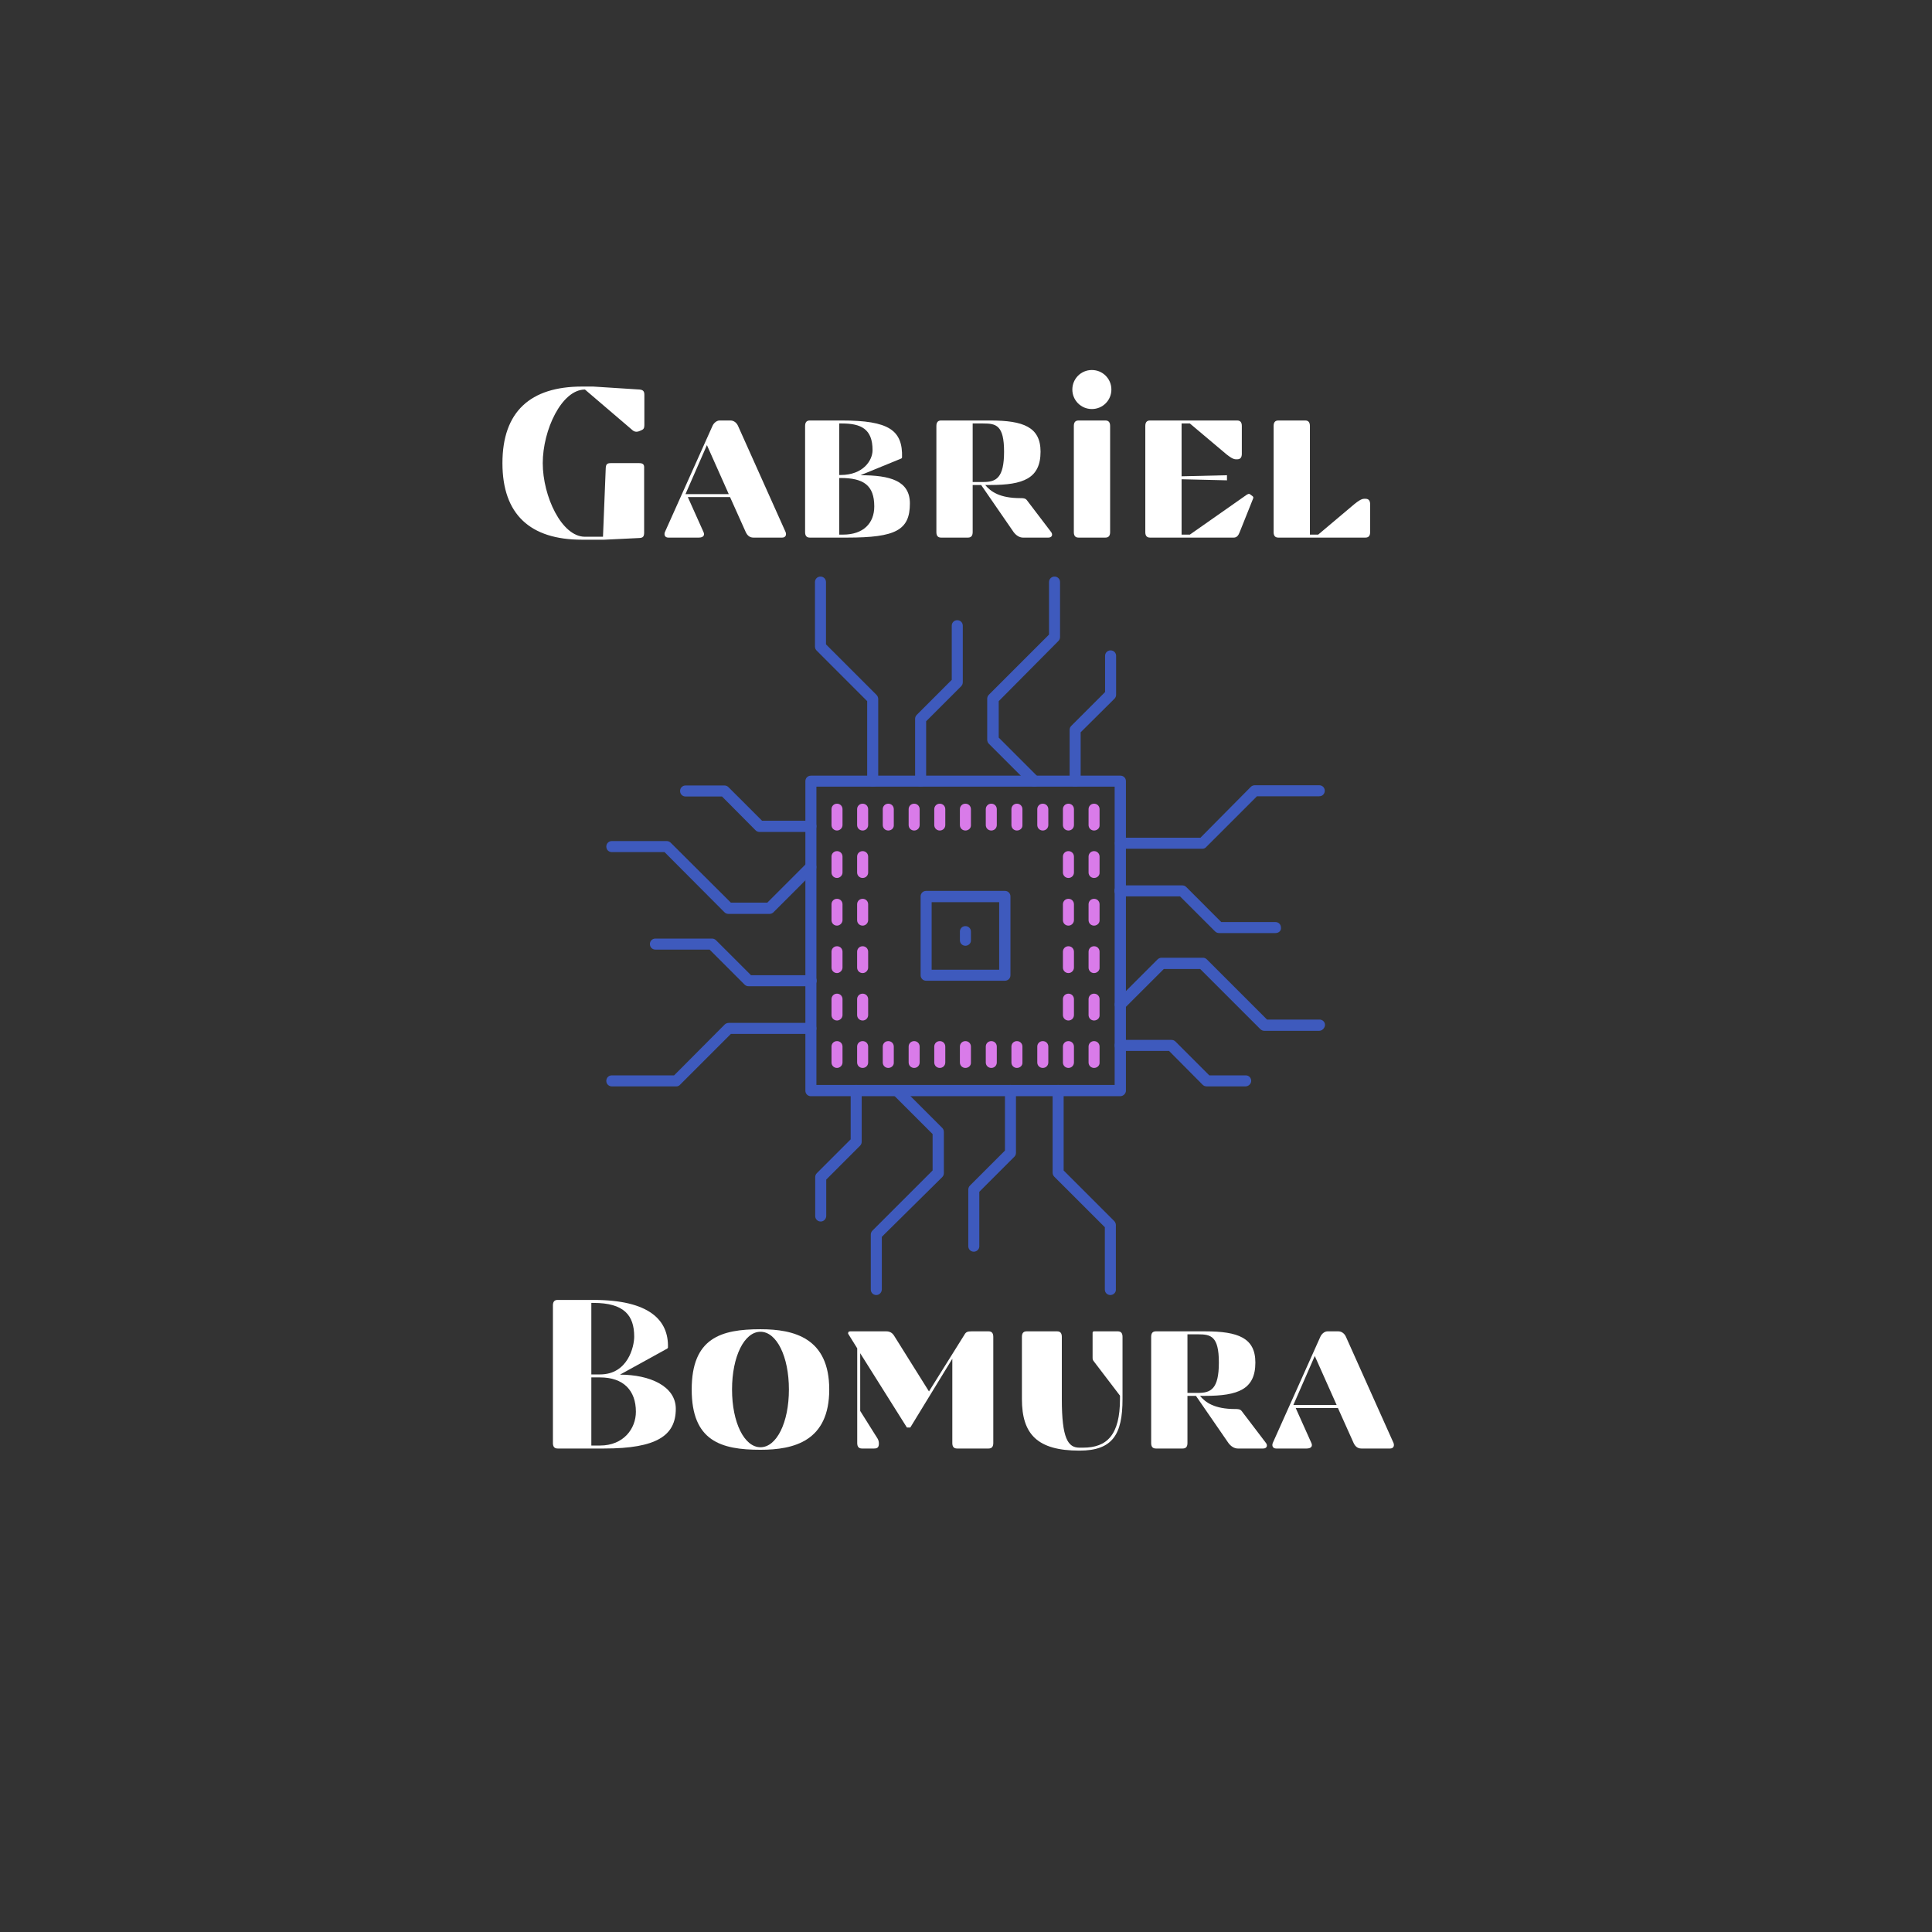 <svg xmlns="http://www.w3.org/2000/svg" xmlns:xlink="http://www.w3.org/1999/xlink" width="500" zoomAndPan="magnify" viewBox="0 0 375 375" height="500" preserveAspectRatio="xMidYMid meet" version="1.0"><rect x="0" y="0" width="375" height="375" fill="#333333" stroke="none"/><defs><g/><clipPath id="cd9c03f915"><path d="M 158 111.891 L 171 111.891 L 171 153 L 158 153 Z M 158 111.891 " clip-rule="nonzero"/></clipPath><clipPath id="634dda079e"><path d="M 191 111.891 L 206 111.891 L 206 153 L 191 153 Z M 191 111.891 " clip-rule="nonzero"/></clipPath><clipPath id="559536e923"><path d="M 204 210 L 217 210 L 217 251.391 L 204 251.391 Z M 204 210 " clip-rule="nonzero"/></clipPath><clipPath id="f995319b9f"><path d="M 169 210 L 184 210 L 184 251.391 L 169 251.391 Z M 169 210 " clip-rule="nonzero"/></clipPath><clipPath id="d579532219"><path d="M 216 152 L 257.184 152 L 257.184 165 L 216 165 Z M 216 152 " clip-rule="nonzero"/></clipPath><clipPath id="08895627bc"><path d="M 216 185 L 257.184 185 L 257.184 201 L 216 201 Z M 216 185 " clip-rule="nonzero"/></clipPath><clipPath id="1d2e541840"><path d="M 117.684 198 L 159 198 L 159 211 L 117.684 211 Z M 117.684 198 " clip-rule="nonzero"/></clipPath><clipPath id="fd63188ba0"><path d="M 117.684 163 L 159 163 L 159 178 L 117.684 178 Z M 117.684 163 " clip-rule="nonzero"/></clipPath></defs><path fill="#3e5abd" d="M 217.426 212.773 L 157.395 212.773 C 156.789 212.773 156.324 212.309 156.324 211.703 L 156.324 151.625 C 156.324 151.02 156.789 150.555 157.395 150.555 L 217.473 150.555 C 218.078 150.555 218.543 151.02 218.543 151.625 L 218.543 211.703 C 218.543 212.262 218.031 212.773 217.426 212.773 Z M 158.465 210.586 L 216.355 210.586 L 216.355 152.695 L 158.465 152.695 Z M 158.465 210.586 " fill-opacity="1" fill-rule="nonzero"/><path fill="#3e5abd" d="M 195.059 190.359 L 179.762 190.359 C 179.156 190.359 178.691 189.895 178.691 189.289 L 178.691 173.992 C 178.691 173.387 179.156 172.922 179.762 172.922 L 195.059 172.922 C 195.664 172.922 196.129 173.387 196.129 173.992 L 196.129 189.289 C 196.129 189.895 195.664 190.359 195.059 190.359 Z M 180.832 188.223 L 193.941 188.223 L 193.941 175.109 L 180.832 175.109 Z M 180.832 188.223 " fill-opacity="1" fill-rule="nonzero"/><path fill="#3e5abd" d="M 187.387 183.57 C 186.781 183.57 186.316 183.105 186.316 182.5 L 186.316 180.828 C 186.316 180.223 186.781 179.758 187.387 179.758 C 187.992 179.758 188.457 180.223 188.457 180.828 L 188.457 182.5 C 188.504 183.059 187.992 183.57 187.387 183.57 Z M 187.387 183.57 " fill-opacity="1" fill-rule="nonzero"/><path fill="#d97be9" d="M 162.461 161.203 C 161.859 161.203 161.395 160.738 161.395 160.137 L 161.395 157.066 C 161.395 156.461 161.859 155.996 162.461 155.996 C 163.066 155.996 163.531 156.461 163.531 157.066 L 163.531 160.137 C 163.531 160.738 163.02 161.203 162.461 161.203 Z M 162.461 161.203 " fill-opacity="1" fill-rule="nonzero"/><path fill="#d97be9" d="M 167.438 161.203 C 166.832 161.203 166.367 160.738 166.367 160.137 L 166.367 157.066 C 166.367 156.461 166.832 155.996 167.438 155.996 C 168.043 155.996 168.508 156.461 168.508 157.066 L 168.508 160.137 C 168.508 160.738 168.043 161.203 167.438 161.203 Z M 167.438 161.203 " fill-opacity="1" fill-rule="nonzero"/><path fill="#d97be9" d="M 172.414 161.203 C 171.809 161.203 171.344 160.738 171.344 160.137 L 171.344 157.066 C 171.344 156.461 171.809 155.996 172.414 155.996 C 173.02 155.996 173.484 156.461 173.484 157.066 L 173.484 160.137 C 173.531 160.738 173.02 161.203 172.414 161.203 Z M 172.414 161.203 " fill-opacity="1" fill-rule="nonzero"/><path fill="#d97be9" d="M 177.438 161.203 C 176.832 161.203 176.367 160.738 176.367 160.137 L 176.367 157.066 C 176.367 156.461 176.832 155.996 177.438 155.996 C 178.039 155.996 178.504 156.461 178.504 157.066 L 178.504 160.137 C 178.504 160.738 178.039 161.203 177.438 161.203 Z M 177.438 161.203 " fill-opacity="1" fill-rule="nonzero"/><path fill="#d97be9" d="M 182.41 161.203 C 181.809 161.203 181.34 160.738 181.34 160.137 L 181.34 157.066 C 181.34 156.461 181.809 155.996 182.41 155.996 C 183.016 155.996 183.48 156.461 183.48 157.066 L 183.48 160.137 C 183.48 160.738 183.016 161.203 182.41 161.203 Z M 182.41 161.203 " fill-opacity="1" fill-rule="nonzero"/><path fill="#d97be9" d="M 187.387 161.203 C 186.781 161.203 186.316 160.738 186.316 160.137 L 186.316 157.066 C 186.316 156.461 186.781 155.996 187.387 155.996 C 187.992 155.996 188.457 156.461 188.457 157.066 L 188.457 160.137 C 188.504 160.738 187.992 161.203 187.387 161.203 Z M 187.387 161.203 " fill-opacity="1" fill-rule="nonzero"/><path fill="#d97be9" d="M 192.41 161.203 C 191.805 161.203 191.34 160.738 191.34 160.137 L 191.34 157.066 C 191.34 156.461 191.805 155.996 192.41 155.996 C 193.012 155.996 193.477 156.461 193.477 157.066 L 193.477 160.137 C 193.477 160.738 193.012 161.203 192.41 161.203 Z M 192.41 161.203 " fill-opacity="1" fill-rule="nonzero"/><path fill="#d97be9" d="M 197.383 161.203 C 196.781 161.203 196.316 160.738 196.316 160.137 L 196.316 157.066 C 196.316 156.461 196.781 155.996 197.383 155.996 C 197.988 155.996 198.453 156.461 198.453 157.066 L 198.453 160.137 C 198.5 160.738 197.988 161.203 197.383 161.203 Z M 197.383 161.203 " fill-opacity="1" fill-rule="nonzero"/><path fill="#d97be9" d="M 202.406 161.203 C 201.801 161.203 201.336 160.738 201.336 160.137 L 201.336 157.066 C 201.336 156.461 201.801 155.996 202.406 155.996 C 203.012 155.996 203.477 156.461 203.477 157.066 L 203.477 160.137 C 203.477 160.738 203.012 161.203 202.406 161.203 Z M 202.406 161.203 " fill-opacity="1" fill-rule="nonzero"/><path fill="#d97be9" d="M 207.383 161.203 C 206.777 161.203 206.312 160.738 206.312 160.137 L 206.312 157.066 C 206.312 156.461 206.777 155.996 207.383 155.996 C 207.984 155.996 208.453 156.461 208.453 157.066 L 208.453 160.137 C 208.453 160.738 207.984 161.203 207.383 161.203 Z M 207.383 161.203 " fill-opacity="1" fill-rule="nonzero"/><path fill="#d97be9" d="M 212.355 161.203 C 211.754 161.203 211.289 160.738 211.289 160.137 L 211.289 157.066 C 211.289 156.461 211.754 155.996 212.355 155.996 C 212.961 155.996 213.426 156.461 213.426 157.066 L 213.426 160.137 C 213.473 160.738 212.961 161.203 212.355 161.203 Z M 212.355 161.203 " fill-opacity="1" fill-rule="nonzero"/><path fill="#d97be9" d="M 162.461 170.41 C 161.859 170.41 161.395 169.945 161.395 169.344 L 161.395 166.273 C 161.395 165.668 161.859 165.203 162.461 165.203 C 163.066 165.203 163.531 165.668 163.531 166.273 L 163.531 169.344 C 163.531 169.945 163.02 170.41 162.461 170.41 Z M 162.461 170.41 " fill-opacity="1" fill-rule="nonzero"/><path fill="#d97be9" d="M 167.438 170.41 C 166.832 170.41 166.367 169.945 166.367 169.344 L 166.367 166.273 C 166.367 165.668 166.832 165.203 167.438 165.203 C 168.043 165.203 168.508 165.668 168.508 166.273 L 168.508 169.344 C 168.508 169.945 168.043 170.41 167.438 170.41 Z M 167.438 170.41 " fill-opacity="1" fill-rule="nonzero"/><path fill="#d97be9" d="M 207.383 170.41 C 206.777 170.41 206.312 169.945 206.312 169.344 L 206.312 166.273 C 206.312 165.668 206.777 165.203 207.383 165.203 C 207.984 165.203 208.453 165.668 208.453 166.273 L 208.453 169.344 C 208.453 169.945 207.984 170.41 207.383 170.41 Z M 207.383 170.41 " fill-opacity="1" fill-rule="nonzero"/><path fill="#d97be9" d="M 212.355 170.41 C 211.754 170.41 211.289 169.945 211.289 169.344 L 211.289 166.273 C 211.289 165.668 211.754 165.203 212.355 165.203 C 212.961 165.203 213.426 165.668 213.426 166.273 L 213.426 169.344 C 213.473 169.945 212.961 170.41 212.355 170.41 Z M 212.355 170.41 " fill-opacity="1" fill-rule="nonzero"/><path fill="#d97be9" d="M 162.461 179.664 C 161.859 179.664 161.395 179.199 161.395 178.594 L 161.395 175.527 C 161.395 174.922 161.859 174.457 162.461 174.457 C 163.066 174.457 163.531 174.922 163.531 175.527 L 163.531 178.594 C 163.531 179.152 163.02 179.664 162.461 179.664 Z M 162.461 179.664 " fill-opacity="1" fill-rule="nonzero"/><path fill="#d97be9" d="M 167.438 179.664 C 166.832 179.664 166.367 179.199 166.367 178.594 L 166.367 175.527 C 166.367 174.922 166.832 174.457 167.438 174.457 C 168.043 174.457 168.508 174.922 168.508 175.527 L 168.508 178.594 C 168.508 179.152 168.043 179.664 167.438 179.664 Z M 167.438 179.664 " fill-opacity="1" fill-rule="nonzero"/><path fill="#d97be9" d="M 207.383 179.664 C 206.777 179.664 206.312 179.199 206.312 178.594 L 206.312 175.527 C 206.312 174.922 206.777 174.457 207.383 174.457 C 207.984 174.457 208.453 174.922 208.453 175.527 L 208.453 178.594 C 208.453 179.152 207.984 179.664 207.383 179.664 Z M 207.383 179.664 " fill-opacity="1" fill-rule="nonzero"/><path fill="#d97be9" d="M 212.355 179.664 C 211.754 179.664 211.289 179.199 211.289 178.594 L 211.289 175.527 C 211.289 174.922 211.754 174.457 212.355 174.457 C 212.961 174.457 213.426 174.922 213.426 175.527 L 213.426 178.594 C 213.473 179.152 212.961 179.664 212.355 179.664 Z M 212.355 179.664 " fill-opacity="1" fill-rule="nonzero"/><path fill="#d97be9" d="M 162.461 188.871 C 161.859 188.871 161.395 188.406 161.395 187.801 L 161.395 184.734 C 161.395 184.129 161.859 183.664 162.461 183.664 C 163.066 183.664 163.531 184.129 163.531 184.734 L 163.531 187.801 C 163.531 188.359 163.02 188.871 162.461 188.871 Z M 162.461 188.871 " fill-opacity="1" fill-rule="nonzero"/><path fill="#d97be9" d="M 167.438 188.871 C 166.832 188.871 166.367 188.406 166.367 187.801 L 166.367 184.734 C 166.367 184.129 166.832 183.664 167.438 183.664 C 168.043 183.664 168.508 184.129 168.508 184.734 L 168.508 187.801 C 168.508 188.359 168.043 188.871 167.438 188.871 Z M 167.438 188.871 " fill-opacity="1" fill-rule="nonzero"/><path fill="#d97be9" d="M 207.383 188.871 C 206.777 188.871 206.312 188.406 206.312 187.801 L 206.312 184.734 C 206.312 184.129 206.777 183.664 207.383 183.664 C 207.984 183.664 208.453 184.129 208.453 184.734 L 208.453 187.801 C 208.453 188.359 207.984 188.871 207.383 188.871 Z M 207.383 188.871 " fill-opacity="1" fill-rule="nonzero"/><path fill="#d97be9" d="M 212.355 188.871 C 211.754 188.871 211.289 188.406 211.289 187.801 L 211.289 184.734 C 211.289 184.129 211.754 183.664 212.355 183.664 C 212.961 183.664 213.426 184.129 213.426 184.734 L 213.426 187.801 C 213.473 188.359 212.961 188.871 212.355 188.871 Z M 212.355 188.871 " fill-opacity="1" fill-rule="nonzero"/><path fill="#d97be9" d="M 162.461 198.078 C 161.859 198.078 161.395 197.613 161.395 197.008 L 161.395 193.941 C 161.395 193.336 161.859 192.871 162.461 192.871 C 163.066 192.871 163.531 193.336 163.531 193.941 L 163.531 197.008 C 163.531 197.613 163.02 198.078 162.461 198.078 Z M 162.461 198.078 " fill-opacity="1" fill-rule="nonzero"/><path fill="#d97be9" d="M 167.438 198.078 C 166.832 198.078 166.367 197.613 166.367 197.008 L 166.367 193.941 C 166.367 193.336 166.832 192.871 167.438 192.871 C 168.043 192.871 168.508 193.336 168.508 193.941 L 168.508 197.008 C 168.508 197.613 168.043 198.078 167.438 198.078 Z M 167.438 198.078 " fill-opacity="1" fill-rule="nonzero"/><path fill="#d97be9" d="M 207.383 198.078 C 206.777 198.078 206.312 197.613 206.312 197.008 L 206.312 193.941 C 206.312 193.336 206.777 192.871 207.383 192.871 C 207.984 192.871 208.453 193.336 208.453 193.941 L 208.453 197.008 C 208.453 197.613 207.984 198.078 207.383 198.078 Z M 207.383 198.078 " fill-opacity="1" fill-rule="nonzero"/><path fill="#d97be9" d="M 212.355 198.078 C 211.754 198.078 211.289 197.613 211.289 197.008 L 211.289 193.941 C 211.289 193.336 211.754 192.871 212.355 192.871 C 212.961 192.871 213.426 193.336 213.426 193.941 L 213.426 197.008 C 213.473 197.613 212.961 198.078 212.355 198.078 Z M 212.355 198.078 " fill-opacity="1" fill-rule="nonzero"/><path fill="#d97be9" d="M 162.461 207.285 C 161.859 207.285 161.395 206.82 161.395 206.215 L 161.395 203.148 C 161.395 202.543 161.859 202.078 162.461 202.078 C 163.066 202.078 163.531 202.543 163.531 203.148 L 163.531 206.215 C 163.531 206.82 163.02 207.285 162.461 207.285 Z M 162.461 207.285 " fill-opacity="1" fill-rule="nonzero"/><path fill="#d97be9" d="M 167.438 207.285 C 166.832 207.285 166.367 206.82 166.367 206.215 L 166.367 203.148 C 166.367 202.543 166.832 202.078 167.438 202.078 C 168.043 202.078 168.508 202.543 168.508 203.148 L 168.508 206.215 C 168.508 206.82 168.043 207.285 167.438 207.285 Z M 167.438 207.285 " fill-opacity="1" fill-rule="nonzero"/><path fill="#d97be9" d="M 172.414 207.285 C 171.809 207.285 171.344 206.82 171.344 206.215 L 171.344 203.148 C 171.344 202.543 171.809 202.078 172.414 202.078 C 173.02 202.078 173.484 202.543 173.484 203.148 L 173.484 206.215 C 173.531 206.82 173.02 207.285 172.414 207.285 Z M 172.414 207.285 " fill-opacity="1" fill-rule="nonzero"/><path fill="#d97be9" d="M 177.438 207.285 C 176.832 207.285 176.367 206.82 176.367 206.215 L 176.367 203.148 C 176.367 202.543 176.832 202.078 177.438 202.078 C 178.039 202.078 178.504 202.543 178.504 203.148 L 178.504 206.215 C 178.504 206.82 178.039 207.285 177.438 207.285 Z M 177.438 207.285 " fill-opacity="1" fill-rule="nonzero"/><path fill="#d97be9" d="M 182.41 207.285 C 181.809 207.285 181.34 206.82 181.34 206.215 L 181.34 203.148 C 181.34 202.543 181.809 202.078 182.41 202.078 C 183.016 202.078 183.48 202.543 183.48 203.148 L 183.48 206.215 C 183.48 206.82 183.016 207.285 182.41 207.285 Z M 182.41 207.285 " fill-opacity="1" fill-rule="nonzero"/><path fill="#d97be9" d="M 187.387 207.285 C 186.781 207.285 186.316 206.82 186.316 206.215 L 186.316 203.148 C 186.316 202.543 186.781 202.078 187.387 202.078 C 187.992 202.078 188.457 202.543 188.457 203.148 L 188.457 206.215 C 188.504 206.82 187.992 207.285 187.387 207.285 Z M 187.387 207.285 " fill-opacity="1" fill-rule="nonzero"/><path fill="#d97be9" d="M 192.41 207.285 C 191.805 207.285 191.34 206.82 191.34 206.215 L 191.34 203.148 C 191.34 202.543 191.805 202.078 192.41 202.078 C 193.012 202.078 193.477 202.543 193.477 203.148 L 193.477 206.215 C 193.477 206.82 193.012 207.285 192.41 207.285 Z M 192.41 207.285 " fill-opacity="1" fill-rule="nonzero"/><path fill="#d97be9" d="M 197.383 207.285 C 196.781 207.285 196.316 206.82 196.316 206.215 L 196.316 203.148 C 196.316 202.543 196.781 202.078 197.383 202.078 C 197.988 202.078 198.453 202.543 198.453 203.148 L 198.453 206.215 C 198.5 206.82 197.988 207.285 197.383 207.285 Z M 197.383 207.285 " fill-opacity="1" fill-rule="nonzero"/><path fill="#d97be9" d="M 202.406 207.285 C 201.801 207.285 201.336 206.82 201.336 206.215 L 201.336 203.148 C 201.336 202.543 201.801 202.078 202.406 202.078 C 203.012 202.078 203.477 202.543 203.477 203.148 L 203.477 206.215 C 203.477 206.82 203.012 207.285 202.406 207.285 Z M 202.406 207.285 " fill-opacity="1" fill-rule="nonzero"/><path fill="#d97be9" d="M 207.383 207.285 C 206.777 207.285 206.312 206.82 206.312 206.215 L 206.312 203.148 C 206.312 202.543 206.777 202.078 207.383 202.078 C 207.984 202.078 208.453 202.543 208.453 203.148 L 208.453 206.215 C 208.453 206.82 207.984 207.285 207.383 207.285 Z M 207.383 207.285 " fill-opacity="1" fill-rule="nonzero"/><path fill="#d97be9" d="M 212.355 207.285 C 211.754 207.285 211.289 206.82 211.289 206.215 L 211.289 203.148 C 211.289 202.543 211.754 202.078 212.355 202.078 C 212.961 202.078 213.426 202.543 213.426 203.148 L 213.426 206.215 C 213.473 206.82 212.961 207.285 212.355 207.285 Z M 212.355 207.285 " fill-opacity="1" fill-rule="nonzero"/><g clip-path="url(#cd9c03f915)"><path fill="#3e5abd" d="M 169.391 152.695 C 168.785 152.695 168.32 152.23 168.32 151.625 L 168.32 136.094 L 158.512 126.281 C 158.324 126.098 158.184 125.816 158.184 125.492 L 158.184 112.984 C 158.184 112.379 158.648 111.914 159.254 111.914 C 159.859 111.914 160.324 112.379 160.324 112.984 L 160.324 125.074 L 170.137 134.887 C 170.32 135.07 170.461 135.352 170.461 135.676 L 170.461 151.625 C 170.508 152.23 169.996 152.695 169.391 152.695 Z M 169.391 152.695 " fill-opacity="1" fill-rule="nonzero"/></g><path fill="#3e5abd" d="M 178.691 152.695 C 178.086 152.695 177.621 152.23 177.621 151.625 L 177.621 139.535 C 177.621 139.258 177.715 138.977 177.949 138.746 L 184.734 131.957 L 184.734 121.445 C 184.734 120.844 185.203 120.379 185.805 120.379 C 186.41 120.379 186.875 120.844 186.875 121.445 L 186.875 132.422 C 186.875 132.699 186.781 132.98 186.551 133.211 L 179.762 140 L 179.762 151.672 C 179.809 152.23 179.297 152.695 178.691 152.695 Z M 178.691 152.695 " fill-opacity="1" fill-rule="nonzero"/><g clip-path="url(#634dda079e)"><path fill="#3e5abd" d="M 200.73 152.695 C 200.453 152.695 200.176 152.602 199.941 152.371 L 191.945 144.371 C 191.758 144.188 191.617 143.906 191.617 143.582 L 191.617 135.629 C 191.617 135.352 191.711 135.07 191.945 134.84 L 203.617 123.168 L 203.617 112.984 C 203.617 112.379 204.082 111.914 204.684 111.914 C 205.289 111.914 205.754 112.379 205.754 112.984 L 205.754 123.633 C 205.754 123.91 205.66 124.191 205.43 124.422 L 193.852 136.094 L 193.852 143.164 L 201.523 150.836 C 201.941 151.254 201.941 151.953 201.523 152.371 C 201.289 152.602 201.012 152.695 200.73 152.695 Z M 200.73 152.695 " fill-opacity="1" fill-rule="nonzero"/></g><path fill="#3e5abd" d="M 208.684 152.695 C 208.078 152.695 207.613 152.23 207.613 151.625 L 207.613 141.676 C 207.613 141.395 207.707 141.117 207.941 140.883 L 214.496 134.328 L 214.496 127.305 C 214.496 126.703 214.961 126.238 215.566 126.238 C 216.172 126.238 216.637 126.703 216.637 127.305 L 216.637 134.84 C 216.637 135.117 216.543 135.398 216.309 135.629 L 209.754 142.141 L 209.754 151.625 C 209.754 152.23 209.289 152.695 208.684 152.695 Z M 208.684 152.695 " fill-opacity="1" fill-rule="nonzero"/><g clip-path="url(#559536e923)"><path fill="#3e5abd" d="M 215.52 251.367 C 214.914 251.367 214.449 250.902 214.449 250.297 L 214.449 238.207 L 204.637 228.398 C 204.453 228.211 204.312 227.934 204.312 227.605 L 204.312 211.656 C 204.312 211.051 204.777 210.586 205.383 210.586 C 205.988 210.586 206.453 211.051 206.453 211.656 L 206.453 227.188 L 216.262 237 C 216.449 237.188 216.59 237.465 216.59 237.789 L 216.59 250.297 C 216.637 250.855 216.125 251.367 215.52 251.367 Z M 215.52 251.367 " fill-opacity="1" fill-rule="nonzero"/></g><path fill="#3e5abd" d="M 189.016 242.953 C 188.41 242.953 187.945 242.488 187.945 241.883 L 187.945 230.906 C 187.945 230.629 188.039 230.352 188.27 230.117 L 195.059 223.328 L 195.059 211.656 C 195.059 211.051 195.523 210.586 196.129 210.586 C 196.734 210.586 197.199 211.051 197.199 211.656 L 197.199 223.746 C 197.199 224.027 197.105 224.305 196.871 224.539 L 190.082 231.328 L 190.082 241.836 C 190.129 242.441 189.617 242.953 189.016 242.953 Z M 189.016 242.953 " fill-opacity="1" fill-rule="nonzero"/><g clip-path="url(#f995319b9f)"><path fill="#3e5abd" d="M 170.09 251.367 C 169.484 251.367 169.02 250.902 169.02 250.297 L 169.02 239.648 C 169.02 239.371 169.113 239.094 169.344 238.859 L 181.016 227.188 L 181.016 220.121 L 173.344 212.449 C 172.926 212.027 172.926 211.332 173.344 210.914 C 173.762 210.496 174.461 210.496 174.879 210.914 L 182.875 218.91 C 183.062 219.098 183.203 219.375 183.203 219.703 L 183.203 227.699 C 183.203 227.98 183.109 228.258 182.875 228.488 L 171.16 240.07 L 171.16 250.254 C 171.16 250.855 170.691 251.367 170.09 251.367 Z M 170.09 251.367 " fill-opacity="1" fill-rule="nonzero"/></g><path fill="#3e5abd" d="M 159.301 237.094 C 158.695 237.094 158.23 236.629 158.23 236.023 L 158.23 228.488 C 158.23 228.211 158.324 227.934 158.559 227.699 L 165.113 221.145 L 165.113 211.656 C 165.113 211.051 165.578 210.586 166.184 210.586 C 166.789 210.586 167.254 211.051 167.254 211.656 L 167.254 221.609 C 167.254 221.887 167.16 222.168 166.926 222.398 L 160.371 228.957 L 160.371 236.023 C 160.371 236.582 159.906 237.094 159.301 237.094 Z M 159.301 237.094 " fill-opacity="1" fill-rule="nonzero"/><g clip-path="url(#d579532219)"><path fill="#3e5abd" d="M 233.422 164.738 L 217.473 164.738 C 216.867 164.738 216.402 164.273 216.402 163.668 C 216.402 163.066 216.867 162.602 217.473 162.602 L 233.004 162.602 L 242.77 152.742 C 242.953 152.555 243.234 152.418 243.559 152.418 L 256.066 152.418 C 256.672 152.418 257.137 152.883 257.137 153.484 C 257.137 154.09 256.672 154.555 256.066 154.555 L 243.977 154.555 L 234.164 164.367 C 233.98 164.598 233.699 164.738 233.422 164.738 Z M 233.422 164.738 " fill-opacity="1" fill-rule="nonzero"/></g><path fill="#3e5abd" d="M 247.605 181.105 L 236.629 181.105 C 236.352 181.105 236.074 181.016 235.84 180.781 L 229.051 173.992 L 217.379 173.992 C 216.773 173.992 216.309 173.527 216.309 172.922 C 216.309 172.316 216.773 171.852 217.379 171.852 L 229.469 171.852 C 229.75 171.852 230.027 171.945 230.262 172.18 L 237.047 178.969 L 247.559 178.969 C 248.164 178.969 248.629 179.434 248.629 180.039 C 248.719 180.641 248.207 181.105 247.605 181.105 Z M 247.605 181.105 " fill-opacity="1" fill-rule="nonzero"/><g clip-path="url(#08895627bc)"><path fill="#3e5abd" d="M 256.066 200.078 L 245.418 200.078 C 245.141 200.078 244.859 199.984 244.629 199.754 L 232.957 188.082 L 225.891 188.082 L 218.215 195.754 C 217.797 196.172 217.102 196.172 216.684 195.754 C 216.262 195.336 216.262 194.637 216.684 194.219 L 224.68 186.223 C 224.867 186.035 225.145 185.895 225.469 185.895 L 233.469 185.895 C 233.746 185.895 234.027 185.988 234.258 186.223 L 245.93 197.895 L 256.113 197.895 C 256.719 197.895 257.184 198.359 257.184 198.961 C 257.137 199.566 256.625 200.078 256.066 200.078 Z M 256.066 200.078 " fill-opacity="1" fill-rule="nonzero"/></g><path fill="#3e5abd" d="M 241.746 210.867 L 234.211 210.867 C 233.934 210.867 233.652 210.773 233.422 210.543 L 226.91 203.984 L 217.426 203.984 C 216.82 203.984 216.355 203.52 216.355 202.914 C 216.355 202.312 216.82 201.844 217.426 201.844 L 227.375 201.844 C 227.656 201.844 227.934 201.938 228.168 202.172 L 234.723 208.727 L 241.793 208.727 C 242.395 208.727 242.859 209.191 242.859 209.797 C 242.859 210.355 242.352 210.867 241.746 210.867 Z M 241.746 210.867 " fill-opacity="1" fill-rule="nonzero"/><g clip-path="url(#1d2e541840)"><path fill="#3e5abd" d="M 131.309 210.867 L 118.754 210.867 C 118.148 210.867 117.684 210.402 117.684 209.797 C 117.684 209.191 118.148 208.727 118.754 208.727 L 130.844 208.727 L 140.652 198.871 C 140.84 198.684 141.121 198.543 141.445 198.543 L 157.395 198.543 C 158 198.543 158.465 199.008 158.465 199.613 C 158.465 200.219 158 200.684 157.395 200.684 L 141.863 200.684 L 132.051 210.496 C 131.867 210.727 131.586 210.867 131.309 210.867 Z M 131.309 210.867 " fill-opacity="1" fill-rule="nonzero"/></g><path fill="#3e5abd" d="M 157.395 191.43 L 145.305 191.43 C 145.023 191.43 144.746 191.336 144.516 191.105 L 137.727 184.316 L 127.215 184.316 C 126.609 184.316 126.145 183.852 126.145 183.246 C 126.145 182.641 126.609 182.176 127.215 182.176 L 138.191 182.176 C 138.469 182.176 138.746 182.27 138.98 182.5 L 145.77 189.289 L 157.441 189.289 C 158.047 189.289 158.512 189.754 158.512 190.359 C 158.512 190.965 158 191.43 157.395 191.43 Z M 157.395 191.43 " fill-opacity="1" fill-rule="nonzero"/><g clip-path="url(#fd63188ba0)"><path fill="#3e5abd" d="M 149.395 177.387 L 141.398 177.387 C 141.121 177.387 140.84 177.293 140.609 177.062 L 128.984 165.391 L 118.754 165.391 C 118.148 165.391 117.684 164.926 117.684 164.32 C 117.684 163.715 118.148 163.25 118.754 163.25 L 129.402 163.25 C 129.68 163.25 129.961 163.344 130.191 163.578 L 141.863 175.203 L 148.93 175.203 L 156.605 167.527 C 157.023 167.109 157.719 167.109 158.137 167.527 C 158.559 167.945 158.559 168.645 158.137 169.062 L 150.141 177.062 C 149.953 177.246 149.676 177.387 149.395 177.387 Z M 149.395 177.387 " fill-opacity="1" fill-rule="nonzero"/></g><path fill="#3e5abd" d="M 157.395 161.484 L 147.441 161.484 C 147.164 161.484 146.887 161.391 146.652 161.156 L 140.145 154.602 L 133.074 154.602 C 132.469 154.602 132.004 154.137 132.004 153.531 C 132.004 152.926 132.469 152.461 133.074 152.461 L 140.609 152.461 C 140.887 152.461 141.164 152.555 141.398 152.789 L 147.91 159.297 L 157.395 159.297 C 158 159.297 158.465 159.762 158.465 160.367 C 158.465 160.973 158 161.484 157.395 161.484 Z M 157.395 161.484 " fill-opacity="1" fill-rule="nonzero"/><g fill="#ffffff" fill-opacity="1"><g transform="translate(96.082, 104.347)"><g><path d="M 28.988 -27.668 C 28.988 -28.328 28.824 -28.656 28.082 -28.738 L 19.062 -29.316 L 16.883 -29.316 C 6.875 -29.316 1.441 -24.457 1.441 -14.453 C 1.441 -4.445 6.875 0.41 16.883 0.41 L 21.207 0.41 L 28 0.082 C 28.699 0.043 28.906 -0.164 28.945 -0.863 L 28.945 -13.504 C 28.988 -14.164 28.738 -14.453 28 -14.453 L 22.441 -14.453 C 21.742 -14.453 21.535 -14.207 21.492 -13.504 L 20.957 -0.164 L 17.457 -0.164 C 12.93 -0.164 9.266 -8.027 9.266 -14.453 C 9.266 -20.875 12.93 -28.738 17.457 -28.738 L 26.559 -20.957 C 26.848 -20.668 27.133 -20.547 27.465 -20.547 C 27.629 -20.547 27.75 -20.586 27.918 -20.629 L 28.41 -20.836 C 28.824 -21 28.988 -21.246 28.988 -21.824 Z M 28.988 -27.668 "/></g></g></g><g fill="#ffffff" fill-opacity="1"><g transform="translate(128.564, 104.347)"><g><path d="M 14.699 -21.656 C 14.453 -22.234 13.918 -22.73 13.219 -22.73 L 11.117 -22.73 C 10.539 -22.73 9.965 -22.234 9.719 -21.656 L 0.492 -1.07 C 0.289 -0.535 0.492 0 1.152 0 L 7.082 0 C 7.945 0 8.277 -0.453 7.988 -1.07 L 4.941 -7.863 L 13.137 -7.863 L 16.184 -1.07 C 16.469 -0.453 16.922 0 17.664 0 L 23.266 0 C 23.922 0 24.129 -0.535 23.922 -1.07 Z M 12.887 -8.441 L 4.488 -8.441 L 8.648 -17.953 Z M 12.887 -8.441 "/></g></g></g><g fill="#ffffff" fill-opacity="1"><g transform="translate(152.976, 104.347)"><g><path d="M 21.988 -15.359 L 22.109 -15.523 C 22.277 -20.875 19.516 -22.73 10.418 -22.73 L 4.199 -22.73 C 3.543 -22.73 3.293 -22.316 3.293 -21.656 L 3.293 -1.07 C 3.293 -0.41 3.543 0 4.199 0 L 11.488 0 C 20.875 0 23.633 -1.441 23.633 -6.629 C 23.633 -11.035 19.805 -12.105 14.039 -12.105 Z M 10.172 -11.57 C 14.617 -11.57 16.719 -10.172 16.719 -6.051 C 16.719 -2.801 14.617 -0.578 10.664 -0.578 L 9.922 -0.578 L 9.922 -11.57 Z M 10.418 -22.152 C 14.164 -22.152 16.387 -21.082 16.387 -16.965 C 16.387 -15.027 14.617 -12.148 10.172 -12.148 L 9.922 -12.148 L 9.922 -22.152 Z M 10.418 -22.152 "/></g></g></g><g fill="#ffffff" fill-opacity="1"><g transform="translate(178.459, 104.347)"><g><path d="M 25.035 0 C 25.734 0 25.941 -0.578 25.57 -1.07 L 20.836 -7.289 C 20.547 -7.66 20.051 -7.66 19.598 -7.66 C 15.562 -7.66 13.836 -8.934 12.766 -10.211 L 13.754 -10.211 C 20.176 -10.211 23.512 -11.488 23.512 -16.676 C 23.512 -21.453 20.176 -22.73 13.754 -22.73 L 4.199 -22.73 C 3.543 -22.73 3.293 -22.316 3.293 -21.656 L 3.293 -1.07 C 3.293 -0.41 3.543 0 4.199 0 L 9.43 0 C 10.086 0 10.336 -0.41 10.336 -1.07 L 10.336 -10.211 L 11.98 -10.211 L 18.281 -1.07 C 18.777 -0.41 19.434 0 20.094 0 Z M 12.395 -22.152 C 14.863 -22.152 16.43 -21.824 16.43 -16.676 C 16.43 -11.527 14.863 -10.789 12.395 -10.789 L 10.336 -10.789 L 10.336 -22.152 Z M 12.395 -22.152 "/></g></g></g><g fill="#ffffff" fill-opacity="1"><g transform="translate(204.848, 104.347)"><g><path d="M 4.488 -22.73 C 3.828 -22.73 3.582 -22.316 3.582 -21.656 L 3.582 -1.07 C 3.582 -0.41 3.828 0 4.488 0 L 9.719 0 C 10.375 0 10.625 -0.41 10.625 -1.07 L 10.625 -21.656 C 10.625 -22.316 10.375 -22.73 9.719 -22.73 Z M 3.293 -28.738 C 3.293 -26.641 4.98 -24.953 7.082 -24.953 C 9.184 -24.953 10.871 -26.641 10.871 -28.738 C 10.871 -30.84 9.184 -32.527 7.082 -32.527 C 4.98 -32.527 3.293 -30.84 3.293 -28.738 Z M 3.293 -28.738 "/></g></g></g><g fill="#ffffff" fill-opacity="1"><g transform="translate(219.01, 104.347)"><g><path d="M 4.199 -22.73 C 3.543 -22.73 3.293 -22.316 3.293 -21.656 L 3.293 -1.07 C 3.293 -0.41 3.543 0 4.199 0 L 20.465 0 C 21.039 0 21.371 -0.41 21.617 -1.07 L 24.168 -7.453 C 24.254 -7.66 24.336 -7.863 24.129 -8.027 L 23.633 -8.398 C 23.551 -8.48 23.469 -8.48 23.387 -8.48 C 23.266 -8.48 23.141 -8.398 22.977 -8.316 L 11.941 -0.578 L 10.336 -0.578 L 10.336 -11.324 L 19.145 -11.117 L 19.145 -12.105 L 10.336 -11.898 L 10.336 -22.152 L 11.941 -22.152 L 19.023 -16.184 C 19.598 -15.73 20.301 -15.195 20.875 -15.195 L 21.121 -15.195 C 21.781 -15.195 22.027 -15.605 22.027 -16.266 L 22.027 -21.656 C 22.027 -22.316 21.781 -22.73 21.121 -22.73 Z M 4.199 -22.73 "/></g></g></g><g fill="#ffffff" fill-opacity="1"><g transform="translate(243.916, 104.347)"><g><path d="M 22.027 -6.465 C 22.027 -7.125 21.781 -7.535 21.121 -7.535 L 20.875 -7.535 C 20.301 -7.535 19.598 -7 19.023 -6.547 L 11.941 -0.578 L 10.336 -0.578 L 10.336 -21.656 C 10.336 -22.316 10.086 -22.73 9.43 -22.73 L 4.199 -22.73 C 3.543 -22.73 3.293 -22.316 3.293 -21.656 L 3.293 -1.07 C 3.293 -0.41 3.543 0 4.199 0 L 21.121 0 C 21.781 0 22.027 -0.41 22.027 -1.07 Z M 22.027 -6.465 "/></g></g></g><g fill="#ffffff" fill-opacity="1"><g transform="translate(266.555, 104.347)"><g/></g></g><g fill="#ffffff" fill-opacity="1"><g transform="translate(104.024, 281.155)"><g><path d="M 25.5 -19.402 L 25.625 -19.57 C 25.789 -24.926 22 -28.84 11.164 -28.84 L 4.203 -28.84 C 3.543 -28.84 3.297 -28.426 3.297 -27.766 L 3.297 -1.07 C 3.297 -0.41 3.543 0 4.203 0 L 13.266 0 C 23.441 0 27.148 -2.512 27.148 -7.703 C 27.148 -12.113 22.082 -14.336 16.312 -14.336 Z M 11.164 -28.262 C 17.137 -28.262 19.074 -25.832 19.074 -21.711 C 19.074 -19.773 17.84 -14.379 12.441 -14.379 L 10.754 -14.379 L 10.754 -28.262 Z M 12.441 -13.801 C 17.016 -13.801 19.402 -11.246 19.402 -7.129 C 19.402 -3.871 17.016 -0.578 12.441 -0.578 L 10.754 -0.578 L 10.754 -13.801 Z M 12.441 -13.801 "/></g></g></g><g fill="#ffffff" fill-opacity="1"><g transform="translate(132.611, 281.155)"><g><path d="M 14.996 -23.152 C 7.332 -23.152 1.648 -21.465 1.648 -11.453 C 1.648 -1.441 7.332 0.246 14.996 0.246 C 21.504 0.246 28.344 -1.441 28.344 -11.453 C 28.344 -21.465 21.504 -23.152 14.996 -23.152 Z M 14.996 -22.66 C 18.125 -22.66 20.516 -17.879 20.516 -11.453 C 20.516 -5.027 18.125 -0.246 14.996 -0.246 C 11.863 -0.246 9.477 -5.027 9.477 -11.453 C 9.477 -17.879 11.863 -22.66 14.996 -22.66 Z M 14.996 -22.66 "/></g></g></g><g fill="#ffffff" fill-opacity="1"><g transform="translate(162.598, 281.155)"><g><path d="M 29.293 0 C 29.949 0 30.199 -0.41 30.199 -1.07 L 30.199 -21.668 C 30.199 -22.328 29.949 -22.742 29.293 -22.742 L 25.953 -22.742 C 25.211 -22.742 24.883 -22.617 24.594 -22.082 L 17.715 -11.082 L 10.957 -21.875 C 10.586 -22.492 10.051 -22.742 9.434 -22.742 L 2.43 -22.742 C 2.059 -22.742 2.02 -22.535 2.02 -22.289 L 3.789 -19.445 L 3.789 -1.07 C 3.789 -0.41 4.039 0 4.695 0 L 7.086 0 C 7.746 0 7.992 -0.289 7.992 -0.949 C 7.992 -1.73 7.664 -2.02 7.211 -2.762 L 4.367 -7.293 L 4.367 -18.496 L 13.43 -4.078 L 14.09 -4.078 L 22.246 -17.426 L 22.246 -1.07 C 22.246 -0.41 22.492 0 23.152 0 Z M 29.293 0 "/></g></g></g><g fill="#ffffff" fill-opacity="1"><g transform="translate(196.087, 281.155)"><g><path d="M 13.43 0.41 C 19.898 0.41 21.793 -2.762 21.793 -9.598 L 21.793 -21.668 C 21.793 -22.328 21.547 -22.742 20.887 -22.742 L 16.273 -22.742 C 16.066 -22.742 15.984 -22.617 15.984 -22.453 L 15.984 -17.672 C 15.984 -17.387 15.984 -17.18 16.273 -16.852 L 21.301 -10.258 L 21.301 -9.598 C 21.301 -2.594 18.746 -0.164 14.129 -0.164 L 13.43 -0.164 C 11.207 -0.164 10.012 -1.938 10.012 -9.598 L 10.012 -21.668 C 10.012 -22.328 9.766 -22.742 9.105 -22.742 L 3.172 -22.742 C 2.512 -22.742 2.266 -22.328 2.266 -21.668 L 2.266 -9.598 C 2.266 -2.762 5.273 0.41 13.43 0.41 Z M 13.43 0.41 "/></g></g></g><g fill="#ffffff" fill-opacity="1"><g transform="translate(220.143, 281.155)"><g><path d="M 25.047 0 C 25.75 0 25.953 -0.578 25.582 -1.07 L 20.848 -7.293 C 20.559 -7.664 20.062 -7.664 19.609 -7.664 C 15.574 -7.664 13.844 -8.941 12.77 -10.219 L 13.762 -10.219 C 20.188 -10.219 23.523 -11.492 23.523 -16.684 C 23.523 -21.465 20.188 -22.742 13.762 -22.742 L 4.203 -22.742 C 3.543 -22.742 3.297 -22.328 3.297 -21.668 L 3.297 -1.07 C 3.297 -0.41 3.543 0 4.203 0 L 9.434 0 C 10.094 0 10.34 -0.41 10.34 -1.07 L 10.34 -10.219 L 11.988 -10.219 L 18.293 -1.07 C 18.785 -0.41 19.445 0 20.105 0 Z M 12.402 -22.164 C 14.871 -22.164 16.438 -21.836 16.438 -16.684 C 16.438 -11.535 14.871 -10.793 12.402 -10.793 L 10.34 -10.793 L 10.34 -22.164 Z M 12.402 -22.164 "/></g></g></g><g fill="#ffffff" fill-opacity="1"><g transform="translate(246.546, 281.155)"><g><path d="M 14.707 -21.668 C 14.461 -22.246 13.926 -22.742 13.223 -22.742 L 11.125 -22.742 C 10.547 -22.742 9.969 -22.246 9.723 -21.668 L 0.496 -1.07 C 0.289 -0.535 0.496 0 1.152 0 L 7.086 0 C 7.949 0 8.281 -0.453 7.992 -1.07 L 4.945 -7.867 L 13.141 -7.867 L 16.191 -1.07 C 16.48 -0.453 16.934 0 17.672 0 L 23.277 0 C 23.938 0 24.141 -0.535 23.938 -1.07 Z M 12.895 -8.445 L 4.492 -8.445 L 8.652 -17.961 Z M 12.895 -8.445 "/></g></g></g></svg>